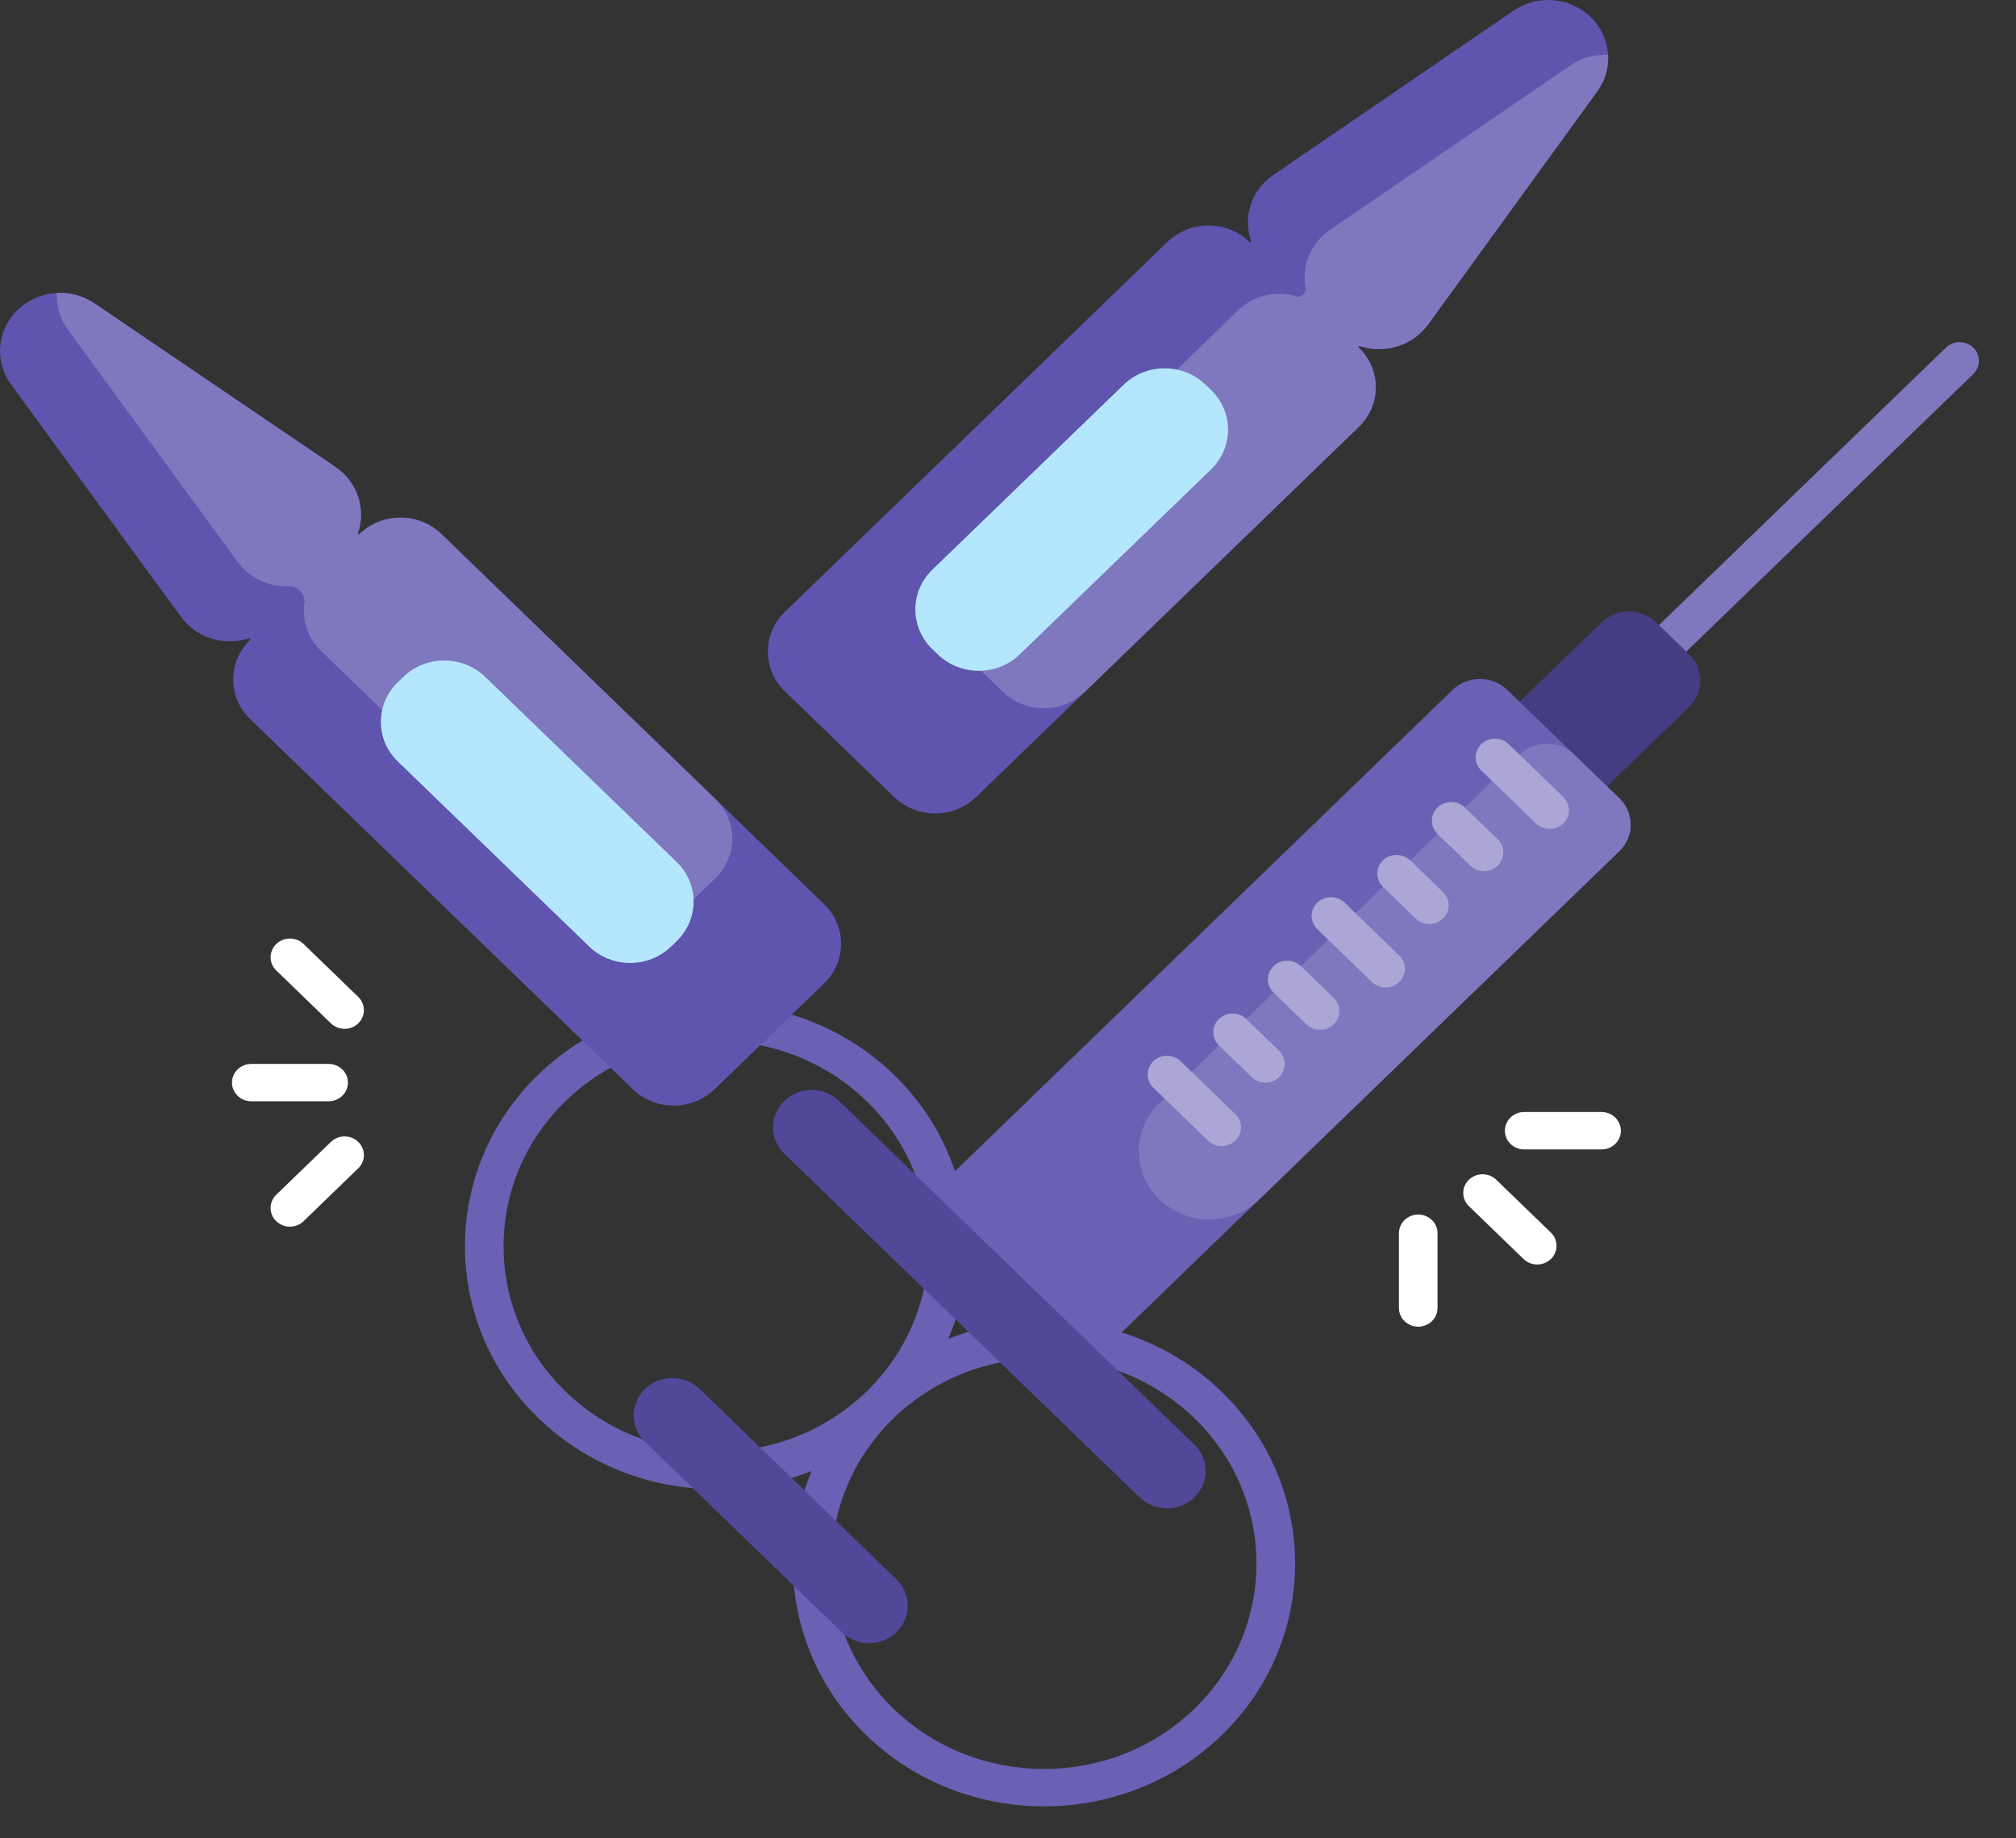<svg width="34" height="31" viewBox="0 0 34 31" fill="none" xmlns="http://www.w3.org/2000/svg">
<rect x="0" y="0" width="34" height="31" fill="#333333" stroke="none"/>
<path d="M20.603 23.468C19.359 22.265 17.528 21.968 15.994 22.577C16.623 21.093 16.316 19.322 15.072 18.119C13.42 16.522 10.732 16.522 9.08 18.119C7.428 19.717 7.428 22.316 9.08 23.914C10.324 25.117 12.155 25.414 13.689 24.805C13.06 26.289 13.367 28.06 14.611 29.262C16.263 30.86 18.951 30.86 20.603 29.262C22.255 27.665 22.255 25.066 20.603 23.468ZM9.541 23.468C8.143 22.116 8.143 19.917 9.541 18.565C10.939 17.213 13.213 17.213 14.611 18.565C16.009 19.917 16.009 22.116 14.611 23.468C13.213 24.82 10.939 24.82 9.541 23.468ZM20.142 28.817C18.744 30.168 16.47 30.168 15.072 28.817C13.674 27.465 13.674 25.265 15.072 23.914C16.47 22.562 18.744 22.562 20.142 23.914C21.54 25.265 21.54 27.465 20.142 28.817Z" fill="#6A61B4"/>
<path d="M33.279 6.308L24.982 14.331C24.855 14.454 24.648 14.454 24.521 14.331C24.394 14.207 24.394 14.008 24.521 13.885L32.818 5.862C32.945 5.739 33.151 5.739 33.279 5.862C33.406 5.985 33.406 6.184 33.279 6.308Z" fill="#8078BF"/>
<path d="M28.485 11.924L25.258 15.044C25.004 15.29 24.591 15.29 24.337 15.044L23.784 14.509C23.529 14.263 23.529 13.864 23.784 13.617L27.01 10.497C27.265 10.251 27.677 10.251 27.932 10.497L28.485 11.032C28.739 11.278 28.739 11.678 28.485 11.924Z" fill="#453D83"/>
<path d="M27.31 14.353L18.552 22.822C18.298 23.068 17.885 23.068 17.63 22.822L15.741 20.994C15.486 20.748 15.486 20.349 15.741 20.103L24.498 11.634C24.753 11.388 25.165 11.388 25.42 11.634L27.31 13.461C27.564 13.708 27.564 14.107 27.31 14.353Z" fill="#6A61B4"/>
<path d="M27.31 14.353L21.237 20.225C20.772 20.675 20.019 20.675 19.555 20.225C19.09 19.776 19.09 19.048 19.555 18.599L25.627 12.726C25.882 12.48 26.295 12.48 26.549 12.726L27.31 13.461C27.564 13.708 27.564 14.107 27.31 14.353Z" fill="#8078BF"/>
<path d="M15.118 26.632C15.373 26.878 15.373 27.277 15.118 27.524C14.864 27.77 14.451 27.77 14.196 27.524L10.878 24.314C10.623 24.068 10.623 23.669 10.878 23.423C11.132 23.177 11.545 23.177 11.8 23.423L15.118 26.632ZM20.142 24.359L14.15 18.565C13.896 18.319 13.483 18.319 13.228 18.565C12.974 18.811 12.974 19.21 13.228 19.456L19.22 25.25C19.475 25.497 19.888 25.497 20.142 25.25C20.397 25.004 20.397 24.605 20.142 24.359Z" fill="#51489A"/>
<path d="M22.493 16.827C22.62 16.95 22.62 17.149 22.493 17.273C22.366 17.396 22.159 17.396 22.032 17.273L21.479 16.738C21.352 16.614 21.352 16.415 21.479 16.292C21.606 16.169 21.812 16.169 21.94 16.292L22.493 16.827ZM21.018 17.183C20.891 17.06 20.684 17.06 20.557 17.183C20.43 17.306 20.43 17.506 20.557 17.629L21.11 18.164C21.238 18.287 21.444 18.287 21.571 18.164C21.698 18.041 21.698 17.841 21.571 17.718L21.018 17.183ZM19.912 17.896C19.785 17.773 19.578 17.773 19.451 17.896C19.324 18.02 19.324 18.219 19.451 18.342L20.373 19.234C20.5 19.357 20.706 19.357 20.834 19.234C20.961 19.11 20.961 18.911 20.834 18.788L19.912 17.896ZM26.365 13.439L25.443 12.548C25.316 12.425 25.109 12.425 24.982 12.548C24.855 12.671 24.855 12.87 24.982 12.994L25.904 13.885C26.031 14.008 26.237 14.008 26.365 13.885C26.492 13.762 26.492 13.562 26.365 13.439ZM22.677 15.222C22.55 15.099 22.344 15.099 22.216 15.222C22.089 15.345 22.089 15.545 22.216 15.668L23.138 16.559C23.266 16.682 23.472 16.682 23.599 16.559C23.727 16.436 23.727 16.237 23.599 16.114L22.677 15.222ZM24.705 13.617C24.578 13.494 24.372 13.494 24.244 13.617C24.117 13.741 24.117 13.94 24.244 14.063L24.797 14.598C24.925 14.721 25.131 14.721 25.258 14.598C25.386 14.475 25.386 14.275 25.258 14.152L24.705 13.617ZM23.784 14.509C23.656 14.386 23.45 14.386 23.323 14.509C23.195 14.632 23.195 14.832 23.323 14.955L23.876 15.489C24.003 15.613 24.209 15.613 24.337 15.489C24.464 15.366 24.464 15.167 24.337 15.044L23.784 14.509Z" fill="#ABA6D5"/>
<path d="M7.445 9.006L13.898 15.246C14.28 15.616 14.28 16.214 13.898 16.584L12.054 18.366C11.672 18.736 11.053 18.736 10.671 18.366L4.219 12.126C3.837 11.757 3.837 11.159 4.219 10.789C4.23 10.778 4.218 10.758 4.203 10.764C3.794 10.897 3.32 10.768 3.052 10.401L0.186 6.483C-0.099 6.094 -0.052 5.563 0.297 5.226C0.644 4.889 1.192 4.843 1.594 5.117L5.658 7.876C6.04 8.135 6.174 8.595 6.036 8.991C6.03 9.006 6.05 9.018 6.062 9.006C6.444 8.637 7.063 8.637 7.445 9.006ZM22.916 5.862C22.904 5.851 22.916 5.831 22.932 5.837C23.341 5.97 23.817 5.841 24.085 5.471L26.938 1.542C27.221 1.152 27.173 0.623 26.826 0.287C26.477 -0.05 25.928 -0.096 25.525 0.18L21.474 2.951C21.094 3.211 20.961 3.669 21.099 4.064C21.104 4.079 21.084 4.091 21.072 4.079C20.69 3.71 20.071 3.71 19.689 4.079L13.236 10.319C12.855 10.689 12.855 11.287 13.236 11.657L15.08 13.44C15.462 13.809 16.081 13.809 16.463 13.44L22.916 7.199C23.298 6.83 23.298 6.232 22.916 5.862Z" fill="#5F55AF"/>
<path d="M7.445 9.006L12.064 13.473C12.446 13.842 12.446 14.441 12.064 14.81L11.413 15.44C11.031 15.809 10.412 15.809 10.03 15.44L5.411 10.973C5.186 10.756 5.094 10.459 5.134 10.177C5.155 10.024 5.032 9.883 4.873 9.888C4.546 9.9 4.216 9.759 4.008 9.475L1.143 5.557C1.007 5.372 0.947 5.154 0.959 4.94C1.178 4.929 1.403 4.986 1.594 5.116L5.658 7.875C6.04 8.135 6.174 8.595 6.036 8.991C6.03 9.006 6.05 9.018 6.062 9.006C6.444 8.637 7.063 8.637 7.445 9.006ZM22.916 5.862C22.904 5.851 22.916 5.831 22.932 5.836C23.341 5.97 23.817 5.84 24.085 5.471L26.938 1.541C27.073 1.356 27.132 1.139 27.12 0.927C26.899 0.915 26.674 0.974 26.482 1.105L22.431 3.876C22.095 4.106 21.952 4.491 22.019 4.85C22.036 4.943 21.949 5.023 21.857 4.996C21.523 4.898 21.146 4.977 20.882 5.232L16.263 9.699C15.881 10.068 15.881 10.667 16.263 11.036L16.914 11.666C17.296 12.035 17.915 12.035 18.297 11.666L22.916 7.199C23.298 6.83 23.298 6.231 22.916 5.862Z" fill="#8078BF"/>
<path d="M11.411 14.535C11.793 14.905 11.793 15.503 11.411 15.872L11.319 15.961C10.937 16.331 10.318 16.331 9.936 15.961L6.709 12.841C6.328 12.472 6.328 11.874 6.709 11.504L6.802 11.415C7.183 11.046 7.802 11.046 8.184 11.415L11.411 14.535ZM20.425 6.577L20.333 6.488C19.951 6.119 19.332 6.119 18.95 6.488L15.723 9.608C15.342 9.978 15.342 10.576 15.723 10.946L15.816 11.035C16.197 11.404 16.817 11.404 17.198 11.035L20.425 7.915C20.807 7.545 20.807 6.947 20.425 6.577Z" fill="#B4E7FD"/>
<path d="M26.156 21.231C26.028 21.354 25.822 21.354 25.695 21.231L24.773 20.339C24.646 20.216 24.646 20.017 24.773 19.894C24.9 19.771 25.107 19.771 25.234 19.894L26.156 20.785C26.283 20.908 26.283 21.108 26.156 21.231ZM24.244 20.796C24.244 20.622 24.099 20.481 23.919 20.481C23.739 20.481 23.593 20.622 23.593 20.796V22.057C23.593 22.231 23.739 22.372 23.919 22.372C24.099 22.372 24.244 22.231 24.244 22.057V20.796ZM25.38 19.068C25.38 19.242 25.526 19.383 25.706 19.383H27.01C27.19 19.383 27.336 19.242 27.336 19.068C27.336 18.894 27.19 18.752 27.01 18.752H25.706C25.526 18.752 25.38 18.893 25.38 19.068ZM5.868 18.256C5.868 18.082 5.722 17.941 5.542 17.941H4.238C4.058 17.941 3.912 18.082 3.912 18.256C3.912 18.43 4.058 18.571 4.238 18.571H5.542C5.722 18.571 5.868 18.43 5.868 18.256ZM5.12 15.919C4.993 15.796 4.787 15.796 4.659 15.919C4.532 16.043 4.532 16.242 4.659 16.365L5.581 17.257C5.708 17.38 5.915 17.38 6.042 17.257C6.169 17.134 6.169 16.934 6.042 16.811L5.12 15.919ZM6.042 19.256C5.915 19.133 5.708 19.133 5.581 19.256L4.659 20.147C4.532 20.27 4.532 20.47 4.659 20.593C4.787 20.716 4.993 20.716 5.12 20.593L6.042 19.701C6.169 19.578 6.169 19.379 6.042 19.256Z" fill="white"/>
</svg>
